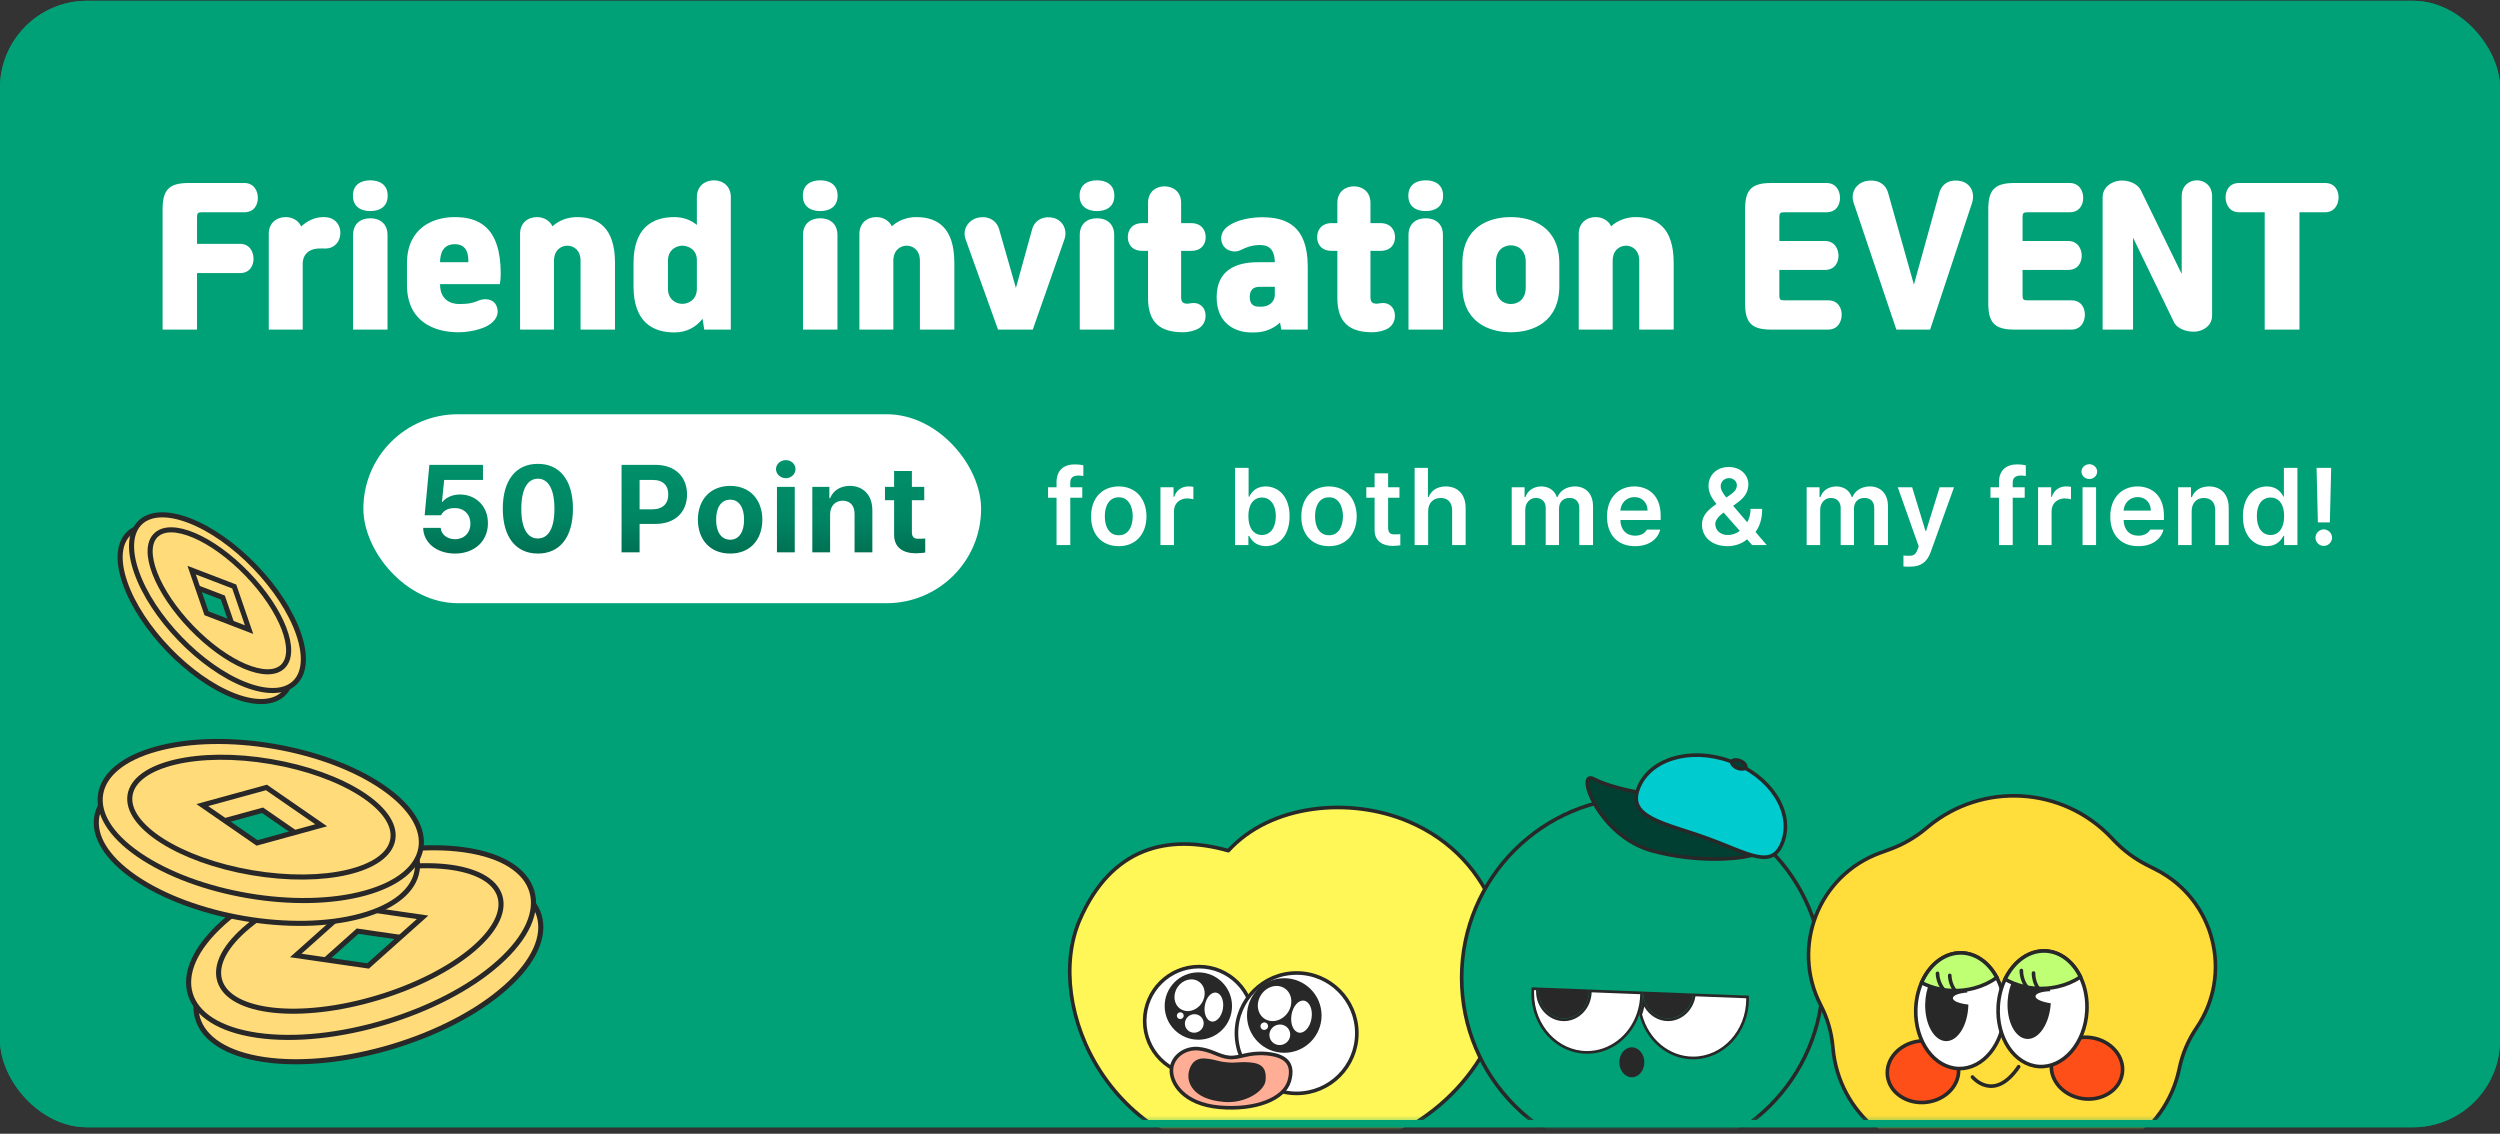 <svg width="344" height="156" viewBox="0 0 344 156" fill="none" xmlns="http://www.w3.org/2000/svg">
<rect x="0" y="0" width="344" height="156" fill="#333333" stroke="none"/>
<rect y="0.11" width="344" height="155" rx="12" fill="#00A176"/>
<path d="M27.11 45.352H22.372V28.815C22.372 26.17 23.201 25.181 25.96 25.181H33.62C34.953 25.181 35.483 26.285 35.483 27.228C35.483 28.171 34.977 29.206 33.62 29.206H27.777C27.248 29.206 27.11 29.321 27.11 29.873V33.553H33.022C34.355 33.553 34.885 34.657 34.885 35.6C34.885 36.543 34.379 37.578 33.022 37.578H27.11V45.352ZM41.652 45.352H36.983V32.173C36.983 30.655 38.087 29.873 39.306 29.873C40.203 29.873 41.054 30.31 41.445 31.161C42.296 30.356 43.377 29.873 44.504 29.873C44.849 29.873 45.24 29.919 45.585 30.057C46.459 30.425 46.965 31.345 46.804 32.426C46.643 33.507 45.815 34.197 44.803 34.197C44.481 34.197 44.067 34.174 43.745 34.197C42.48 34.289 41.721 35.002 41.652 36.152V45.352ZM48.56 26.929C48.56 25.411 49.664 24.813 50.952 24.813C52.24 24.813 53.344 25.411 53.344 26.929C53.344 28.447 52.24 29.045 50.952 29.045C49.664 29.045 48.56 28.447 48.56 26.929ZM48.583 45.352V32.334C48.583 30.747 49.664 30.034 50.952 30.034C52.24 30.034 53.321 30.747 53.321 32.334V45.352H48.583ZM63.082 45.72C59.609 45.72 55.998 44.156 55.998 39.188V36.244C55.998 31.345 59.609 29.873 62.553 29.873C65.75 29.873 68.901 31.115 68.901 37.67C68.901 38.061 68.855 38.705 68.786 39.096H60.552V39.119C60.552 41.304 62.07 41.833 63.174 41.833C64.301 41.833 64.784 41.741 65.405 41.534C65.75 41.419 66.095 41.235 66.486 41.189C67.268 41.097 68.004 41.373 68.303 42.063C68.786 43.19 68.234 44.156 67.13 44.8C66.394 45.237 64.761 45.72 63.082 45.72ZM62.576 33.599C61.564 33.599 60.575 34.105 60.552 36.083H64.439C64.508 34.105 63.588 33.599 62.576 33.599ZM76.229 45.352H71.56V32.173C71.56 30.655 72.664 29.873 73.883 29.873C74.78 29.873 75.631 30.31 76.022 31.138C76.919 30.31 78.161 29.873 79.38 29.873C82.301 29.873 84.624 31.322 84.624 36.175V45.352H79.886V35.899C79.886 34.335 78.851 33.806 78.069 33.806C77.287 33.806 76.229 34.335 76.229 35.899V45.352ZM100.559 27.113V45.352H96.902L96.672 43.857C95.775 45.03 94.464 45.743 92.785 45.743C89.749 45.743 87.173 44.248 87.173 39.395V36.221C87.173 31.368 89.749 29.873 92.785 29.873C94.05 29.873 95.085 30.287 95.89 30.954V27.113C95.89 25.595 97.017 24.813 98.236 24.813C99.455 24.813 100.559 25.595 100.559 27.113ZM91.911 35.899V39.717C91.911 41.281 93.084 41.81 93.889 41.81C94.694 41.81 95.89 41.281 95.89 39.717V35.784C95.89 34.312 94.671 33.806 93.889 33.806C93.084 33.806 91.911 34.335 91.911 35.899ZM110.471 26.929C110.471 25.411 111.575 24.813 112.863 24.813C114.151 24.813 115.255 25.411 115.255 26.929C115.255 28.447 114.151 29.045 112.863 29.045C111.575 29.045 110.471 28.447 110.471 26.929ZM110.494 45.352V32.334C110.494 30.747 111.575 30.034 112.863 30.034C114.151 30.034 115.232 30.747 115.232 32.334V45.352H110.494ZM122.923 45.352H118.254V32.173C118.254 30.655 119.358 29.873 120.577 29.873C121.474 29.873 122.325 30.31 122.716 31.138C123.613 30.31 124.855 29.873 126.074 29.873C128.995 29.873 131.318 31.322 131.318 36.175V45.352H126.58V35.899C126.58 34.335 125.545 33.806 124.763 33.806C123.981 33.806 122.923 34.335 122.923 35.899V45.352ZM144.987 29.988C146.183 30.31 146.942 31.575 146.459 32.955L142.112 45.352H137.328L132.866 32.932C132.383 31.575 133.234 30.333 134.43 29.988C135.649 29.643 137.075 30.103 137.489 31.575L139.789 39.625L142.02 31.552C142.411 30.149 143.768 29.666 144.987 29.988ZM148.552 26.929C148.552 25.411 149.656 24.813 150.944 24.813C152.232 24.813 153.336 25.411 153.336 26.929C153.336 28.447 152.232 29.045 150.944 29.045C149.656 29.045 148.552 28.447 148.552 26.929ZM148.575 45.352V32.334C148.575 30.747 149.656 30.034 150.944 30.034C152.232 30.034 153.313 30.747 153.313 32.334V45.352H148.575ZM157.968 41.005V34.519H157.209C155.76 34.519 155.185 33.599 155.185 32.633C155.185 31.69 155.737 30.701 157.209 30.701H157.968V27.918C157.968 26.354 159.095 25.641 160.245 25.641C161.395 25.641 162.522 26.354 162.522 27.918V30.701H163.879C165.351 30.701 165.903 31.69 165.903 32.633C165.903 33.599 165.328 34.519 163.879 34.519H162.522V40.913C162.522 41.603 162.867 41.764 163.258 41.787C163.603 41.81 163.81 41.695 164.27 41.695C165.029 41.695 165.673 42.201 165.834 42.96C166.041 43.903 165.65 44.731 165.006 45.145C164.477 45.49 163.58 45.72 162.798 45.72C159.739 45.72 157.968 44.478 157.968 41.005ZM179.946 45.352H176.312L176.128 44.386C175.254 45.214 174.012 45.743 172.632 45.743H172.126C170.217 45.743 167.411 44.708 167.411 40.89C167.411 37.187 170.056 36.083 173.046 36.083H175.415C175.369 34.082 174.403 33.714 173.299 33.714C172.77 33.714 172.31 33.806 171.758 33.967C171.39 34.082 171.091 34.243 170.677 34.427C169.849 34.841 168.63 34.519 168.216 33.599C167.779 32.679 168.147 31.736 168.952 31.138C170.171 30.241 172.103 29.896 173.667 29.896C177.002 29.896 179.946 31.069 179.946 36.681V45.352ZM175.415 40.522V39.464H173.322C172.448 39.464 171.965 39.901 171.965 40.867C171.965 41.833 172.448 42.201 173.253 42.201H173.575C174.426 42.201 175.415 41.695 175.415 40.522ZM184.021 41.005V34.519H183.262C181.813 34.519 181.238 33.599 181.238 32.633C181.238 31.69 181.79 30.701 183.262 30.701H184.021V27.918C184.021 26.354 185.148 25.641 186.298 25.641C187.448 25.641 188.575 26.354 188.575 27.918V30.701H189.932C191.404 30.701 191.956 31.69 191.956 32.633C191.956 33.599 191.381 34.519 189.932 34.519H188.575V40.913C188.575 41.603 188.92 41.764 189.311 41.787C189.656 41.81 189.863 41.695 190.323 41.695C191.082 41.695 191.726 42.201 191.887 42.96C192.094 43.903 191.703 44.731 191.059 45.145C190.53 45.49 189.633 45.72 188.851 45.72C185.792 45.72 184.021 44.478 184.021 41.005ZM193.786 26.929C193.786 25.411 194.89 24.813 196.178 24.813C197.466 24.813 198.57 25.411 198.57 26.929C198.57 28.447 197.466 29.045 196.178 29.045C194.89 29.045 193.786 28.447 193.786 26.929ZM193.809 45.352V32.334C193.809 30.747 194.89 30.034 196.178 30.034C197.466 30.034 198.547 30.747 198.547 32.334V45.352H193.809ZM201.224 39.349V36.244C201.224 31.299 204.766 29.873 207.894 29.873C210.953 29.873 214.564 31.299 214.564 36.244V39.349C214.564 44.294 210.953 45.72 207.894 45.72C204.835 45.72 201.224 44.294 201.224 39.349ZM209.941 39.556V36.037C209.941 34.404 208.883 33.76 207.894 33.76C206.905 33.76 205.847 34.404 205.847 36.037V39.556C205.847 41.189 206.905 41.833 207.894 41.833C208.883 41.833 209.941 41.189 209.941 39.556ZM221.904 45.352H217.235V32.173C217.235 30.655 218.339 29.873 219.558 29.873C220.455 29.873 221.306 30.31 221.697 31.138C222.594 30.31 223.836 29.873 225.055 29.873C227.976 29.873 230.299 31.322 230.299 36.175V45.352H225.561V35.899C225.561 34.335 224.526 33.806 223.744 33.806C222.962 33.806 221.904 34.335 221.904 35.899V45.352ZM244.837 29.873V33.162H251.116C252.45 33.162 252.979 34.266 252.979 35.186C252.979 36.106 252.473 37.141 251.116 37.141H244.837V40.66C244.837 41.212 244.975 41.327 245.504 41.327H251.553C252.91 41.327 253.416 42.362 253.416 43.305C253.416 44.248 252.887 45.352 251.553 45.352H243.71C240.95 45.352 240.122 44.363 240.122 41.718V28.815C240.122 26.17 240.95 25.181 243.71 25.181H251.323C252.657 25.181 253.186 26.285 253.186 27.228C253.186 28.171 252.68 29.206 251.323 29.206H245.504C244.975 29.206 244.837 29.321 244.837 29.873ZM269.839 24.928C271.104 25.227 271.84 26.469 271.334 27.987L265.584 45.352H260.938L255.073 27.941C254.567 26.469 255.441 25.227 256.706 24.928C257.994 24.629 259.397 25.066 259.811 26.561L263.353 39.165L266.849 26.538C267.263 25.066 268.551 24.629 269.839 24.928ZM278.302 29.873V33.162H284.581C285.915 33.162 286.444 34.266 286.444 35.186C286.444 36.106 285.938 37.141 284.581 37.141H278.302V40.66C278.302 41.212 278.44 41.327 278.969 41.327H285.018C286.375 41.327 286.881 42.362 286.881 43.305C286.881 44.248 286.352 45.352 285.018 45.352H277.175C274.415 45.352 273.587 44.363 273.587 41.718V28.815C273.587 26.17 274.415 25.181 277.175 25.181H284.788C286.122 25.181 286.651 26.285 286.651 27.228C286.651 28.171 286.145 29.206 284.788 29.206H278.969C278.44 29.206 278.302 29.321 278.302 29.873ZM302.293 24.813C303.397 24.813 304.386 25.595 304.386 26.998V43.42C304.386 44.823 303.167 45.536 302.132 45.628C301.028 45.72 299.602 45.306 299.119 44.294L293.507 32.702V45.352H289.321V27.159C289.321 25.733 290.563 24.974 291.621 24.859C292.725 24.744 294.082 25.181 294.588 26.193L300.2 37.693V26.998C300.2 25.595 301.189 24.813 302.293 24.813ZM316.406 45.352H311.622V29.206H308.103C306.769 29.206 306.24 28.102 306.24 27.159C306.24 26.216 306.746 25.181 308.103 25.181H319.925C321.282 25.181 321.788 26.216 321.788 27.159C321.788 28.102 321.259 29.206 319.925 29.206H316.406V45.352Z" fill="white"/>
<rect x="50" y="57" width="85" height="26" rx="13" fill="white"/>
<path d="M62.615 76.17C60.099 76.17 58.263 74.691 58.229 72.634H60.643C60.694 73.552 61.561 74.198 62.615 74.198C63.856 74.198 64.74 73.314 64.723 72.056C64.74 70.798 63.839 69.897 62.581 69.914C61.663 69.897 61.034 70.237 60.677 70.9H58.433L59.079 63.964H66.457V66.038H61.119L60.813 69.064H60.881C61.34 68.469 62.241 68.044 63.295 68.044C65.505 68.044 67.154 69.693 67.137 71.988C67.154 74.436 65.301 76.17 62.615 76.17ZM74.01 76.17C71.001 76.17 69.183 73.926 69.183 69.982C69.183 66.055 71.019 63.811 74.01 63.828C77.002 63.811 78.838 66.072 78.838 69.982C78.838 73.943 77.019 76.17 74.01 76.17ZM71.733 69.982C71.716 72.77 72.617 74.096 74.01 74.096C75.404 74.096 76.305 72.77 76.288 69.982C76.288 67.245 75.404 65.868 74.01 65.868C72.633 65.868 71.733 67.245 71.733 69.982ZM85.526 76V63.964H90.218C92.972 63.981 94.536 65.664 94.536 68.044C94.536 70.424 92.938 72.09 90.184 72.09H88.008V76H85.526ZM88.008 70.084H89.776C91.255 70.067 91.969 69.234 91.952 68.044C91.969 66.837 91.255 66.021 89.776 66.038H88.008V70.084ZM100.479 76.17C97.742 76.17 96.042 74.3 96.025 71.512C96.042 68.741 97.742 66.871 100.479 66.854C103.199 66.871 104.882 68.741 104.899 71.512C104.882 74.3 103.199 76.17 100.479 76.17ZM98.541 71.512C98.524 73.093 99.187 74.266 100.479 74.266C101.737 74.266 102.4 73.093 102.383 71.512C102.4 69.931 101.737 68.741 100.479 68.758C99.187 68.741 98.524 69.931 98.541 71.512ZM106.909 76V66.99H109.357V76H106.909ZM106.773 64.542C106.79 63.862 107.385 63.301 108.133 63.318C108.864 63.301 109.459 63.862 109.459 64.542C109.459 65.239 108.864 65.8 108.133 65.8C107.385 65.8 106.79 65.239 106.773 64.542ZM114.222 70.764V76H111.774V66.99H114.12V68.554H114.222C114.63 67.517 115.599 66.871 116.942 66.854C118.812 66.871 120.053 68.146 120.036 70.254V76H117.588V70.696C117.588 69.574 116.993 68.911 115.956 68.894C114.936 68.911 114.239 69.591 114.222 70.764ZM127.177 66.99V68.826H125.477V73.246C125.477 73.943 125.834 74.13 126.327 74.13C126.582 74.147 127.007 74.113 127.313 74.096V76.034C127.041 76.068 126.599 76.119 126.021 76.136C124.219 76.119 123.012 75.32 123.029 73.552V68.826H121.771V66.99H123.029V64.814H125.477V66.99H127.177Z" fill="url(#paint0_linear_4454_55460)"/>
<path d="M148.92 67.05V68.49H147.27V75H145.38V68.49H144.21V67.05H145.38V66.3C145.395 64.74 146.355 63.9 147.87 63.9C148.32 63.9 148.725 63.945 149.07 64.02V65.49C148.755 65.445 148.53 65.445 148.41 65.43C147.63 65.445 147.255 65.745 147.27 66.45V67.05H148.92ZM153.945 75.15C151.605 75.165 150.12 73.515 150.135 71.07C150.12 68.58 151.605 66.945 153.945 66.93C156.255 66.945 157.74 68.58 157.755 71.07C157.74 73.515 156.255 75.165 153.945 75.15ZM152.025 71.04C152.01 72.51 152.655 73.665 153.945 73.65C155.22 73.665 155.85 72.51 155.865 71.04C155.85 69.585 155.22 68.415 153.945 68.43C152.655 68.415 152.01 69.585 152.025 71.04ZM159.678 75V67.05H161.478V68.37H161.568C161.853 67.455 162.618 66.93 163.518 66.93C163.743 66.93 164.043 66.945 164.208 66.99V68.7C164.043 68.64 163.653 68.595 163.338 68.58C162.303 68.595 161.538 69.3 161.538 70.32V75H159.678ZM169.947 75V64.38H171.807V68.34H171.897C172.182 67.785 172.752 66.945 174.147 66.93C175.992 66.945 177.447 68.385 177.447 71.04C177.447 73.65 176.037 75.135 174.177 75.15C172.797 75.135 172.182 74.325 171.897 73.74H171.777V75H169.947ZM171.777 71.01C171.762 72.57 172.452 73.605 173.637 73.62C174.882 73.605 175.542 72.525 175.557 71.01C175.542 69.54 174.897 68.475 173.637 68.46C172.437 68.475 171.762 69.48 171.777 71.01ZM182.872 75.15C180.532 75.165 179.047 73.515 179.062 71.07C179.047 68.58 180.532 66.945 182.872 66.93C185.182 66.945 186.667 68.58 186.682 71.07C186.667 73.515 185.182 75.165 182.872 75.15ZM180.952 71.04C180.937 72.51 181.582 73.665 182.872 73.65C184.147 73.665 184.777 72.51 184.792 71.04C184.777 69.585 184.147 68.415 182.872 68.43C181.582 68.415 180.937 69.585 180.952 71.04ZM192.565 67.05V68.49H191.005V72.6C191.005 73.38 191.38 73.53 191.845 73.53C192.07 73.545 192.43 73.515 192.685 73.5V75.03C192.445 75.075 192.085 75.105 191.605 75.12C190.21 75.105 189.13 74.415 189.145 72.93V68.49H188.005V67.05H189.145V65.13H191.005V67.05H192.565ZM196.514 70.35V75H194.654V64.38H196.484V68.4H196.574C196.949 67.5 197.714 66.945 198.944 66.93C200.594 66.945 201.674 68.01 201.674 69.93V75H199.814V70.23C199.814 69.15 199.229 68.52 198.254 68.52C197.234 68.52 196.514 69.18 196.514 70.35ZM208.011 75V67.05H209.781V68.4H209.901C210.216 67.485 211.026 66.945 212.091 66.93C213.156 66.945 213.921 67.5 214.221 68.4H214.311C214.671 67.515 215.541 66.945 216.711 66.93C218.166 66.945 219.186 67.89 219.201 69.66V75H217.311V69.96C217.326 68.955 216.726 68.505 215.961 68.52C215.046 68.505 214.506 69.135 214.521 70.02V75H212.691V69.87C212.691 69.045 212.136 68.505 211.341 68.52C210.531 68.505 209.871 69.18 209.871 70.17V75H208.011ZM224.967 75.15C222.582 75.165 221.112 73.56 221.127 71.07C221.112 68.61 222.612 66.945 224.877 66.93C226.827 66.945 228.507 68.16 228.507 70.95V71.55H222.957C223.002 72.915 223.782 73.71 224.997 73.71C225.822 73.71 226.362 73.35 226.617 72.87H228.447C228.102 74.25 226.827 75.165 224.967 75.15ZM222.957 70.26H226.707C226.707 69.195 225.987 68.4 224.907 68.4C223.782 68.4 223.032 69.24 222.957 70.26ZM237.701 75.15C235.526 75.15 234.191 73.875 234.191 72.18C234.191 70.935 235.001 70.17 236.186 69.345C235.571 68.595 235.091 67.83 235.091 66.87C235.091 65.385 236.201 64.26 237.881 64.26C239.546 64.26 240.566 65.37 240.581 66.66C240.566 67.68 240.041 68.445 239.171 69.09L238.481 69.6L240.416 71.865C240.701 71.34 240.881 70.725 240.881 70.02H242.471C242.486 71.475 242.081 72.51 241.556 73.2L243.101 75H241.091L240.401 74.205C239.651 74.865 238.631 75.15 237.701 75.15ZM236.021 72.09C236.021 72.945 236.696 73.62 237.761 73.62C238.316 73.62 238.901 73.425 239.396 73.05L237.176 70.53L237.011 70.65C236.306 71.175 236.021 71.73 236.021 72.09ZM236.771 66.9C236.756 67.395 237.086 67.89 237.536 68.46L238.151 68.04C238.691 67.665 238.991 67.29 238.991 66.75C238.991 66.285 238.571 65.79 237.911 65.79C237.221 65.79 236.756 66.33 236.771 66.9ZM248.597 75V67.05H250.367V68.4H250.487C250.802 67.485 251.612 66.945 252.677 66.93C253.742 66.945 254.507 67.5 254.807 68.4H254.897C255.257 67.515 256.127 66.945 257.297 66.93C258.752 66.945 259.772 67.89 259.787 69.66V75H257.897V69.96C257.912 68.955 257.312 68.505 256.547 68.52C255.632 68.505 255.092 69.135 255.107 70.02V75H253.277V69.87C253.277 69.045 252.722 68.505 251.927 68.52C251.117 68.505 250.457 69.18 250.457 70.17V75H248.597ZM262.874 77.97C262.514 77.985 262.154 77.97 261.914 77.94V76.44C262.139 76.47 262.469 76.47 262.694 76.47C263.159 76.47 263.549 76.44 263.864 75.6L264.014 75.18L261.134 67.05H263.114L264.944 73.05H265.034L266.894 67.05H268.874L265.664 75.96C265.214 77.235 264.374 77.985 262.874 77.97ZM278.6 67.05V68.49H276.95V75H275.06V68.49H273.89V67.05H275.06V66.3C275.075 64.74 276.035 63.9 277.55 63.9C278 63.9 278.405 63.945 278.75 64.02V65.49C278.435 65.445 278.21 65.445 278.09 65.43C277.31 65.445 276.935 65.745 276.95 66.45V67.05H278.6ZM280.438 75V67.05H282.238V68.37H282.328C282.613 67.455 283.378 66.93 284.278 66.93C284.503 66.93 284.803 66.945 284.968 66.99V68.7C284.803 68.64 284.413 68.595 284.098 68.58C283.063 68.595 282.298 69.3 282.298 70.32V75H280.438ZM286.56 75V67.05H288.42V75H286.56ZM286.41 64.89C286.41 64.335 286.905 63.885 287.49 63.87C288.09 63.885 288.57 64.335 288.57 64.89C288.57 65.46 288.09 65.91 287.49 65.91C286.905 65.91 286.41 65.46 286.41 64.89ZM294.215 75.15C291.83 75.165 290.36 73.56 290.375 71.07C290.36 68.61 291.86 66.945 294.125 66.93C296.075 66.945 297.755 68.16 297.755 70.95V71.55H292.205C292.25 72.915 293.03 73.71 294.245 73.71C295.07 73.71 295.61 73.35 295.865 72.87H297.695C297.35 74.25 296.075 75.165 294.215 75.15ZM292.205 70.26H295.955C295.955 69.195 295.235 68.4 294.155 68.4C293.03 68.4 292.28 69.24 292.205 70.26ZM301.572 70.35V75H299.712V67.05H301.482V68.4H301.602C301.962 67.5 302.772 66.945 303.972 66.93C305.607 66.945 306.687 68.025 306.672 69.93V75H304.812V70.23C304.827 69.15 304.242 68.52 303.252 68.52C302.277 68.52 301.572 69.18 301.572 70.35ZM311.925 75.15C310.035 75.135 308.625 73.65 308.625 71.04C308.625 68.385 310.08 66.945 311.925 66.93C313.32 66.945 313.905 67.785 314.205 68.34H314.265V64.38H316.125V75H314.295V73.74H314.205C313.89 74.325 313.275 75.135 311.925 75.15ZM310.545 71.01C310.53 72.525 311.19 73.605 312.435 73.62C313.62 73.605 314.31 72.57 314.295 71.01C314.31 69.48 313.635 68.475 312.435 68.46C311.175 68.475 310.53 69.54 310.545 71.01ZM320.77 64.38L320.59 71.88H318.94L318.76 64.38H320.77ZM318.61 73.98C318.61 73.365 319.135 72.855 319.75 72.84C320.365 72.855 320.89 73.365 320.89 73.98C320.89 74.61 320.365 75.12 319.75 75.12C319.135 75.12 318.61 74.61 318.61 73.98Z" fill="white"/>
<mask id="mask0_4454_55460" style="mask-type:alpha" maskUnits="userSpaceOnUse" x="133" y="100" width="180" height="55">
<rect x="133.803" y="100.11" width="178.557" height="54.46" rx="12" fill="#00A176"/>
</mask>
<g mask="url(#mask0_4454_55460)">
<path d="M148.588 126.538C152.947 116.535 160.76 114.71 169.015 117.055C174.909 110.607 185.755 109.622 193.818 113.043C205.855 118.149 209.503 131.28 205.855 141.129C202.208 150.977 191.723 159.731 175.217 159.731C152.663 159.731 143.429 138.377 148.588 126.538Z" fill="#FFF757" stroke="#282828" stroke-width="0.5" stroke-linecap="round" stroke-linejoin="round"/>
<path d="M164.984 147.962C169.114 147.962 172.462 144.614 172.462 140.484C172.462 136.355 169.114 133.007 164.984 133.007C160.854 133.007 157.506 136.355 157.506 140.484C157.506 144.614 160.854 147.962 164.984 147.962Z" fill="white" stroke="#282828" stroke-width="0.5" stroke-linecap="round" stroke-linejoin="round"/>
<path d="M164.893 143.065C167.452 143.065 169.527 140.99 169.527 138.431C169.527 135.871 167.452 133.796 164.893 133.796C162.333 133.796 160.258 135.871 160.258 138.431C160.258 140.99 162.333 143.065 164.893 143.065Z" fill="#282828"/>
<path d="M165.335 138.059C166.036 137.023 165.865 135.684 164.953 135.067C164.042 134.451 162.736 134.792 162.035 135.828C161.335 136.863 161.506 138.203 162.417 138.819C163.329 139.435 164.635 139.094 165.335 138.059Z" fill="white"/>
<path d="M165.527 141.304C165.248 141.958 164.49 142.272 163.831 142.01C163.173 141.748 162.863 141 163.142 140.349C163.421 139.698 164.179 139.381 164.838 139.643C165.496 139.905 165.806 140.652 165.527 141.304Z" fill="white"/>
<path d="M162.6 140.18C162.838 140.073 162.945 139.796 162.839 139.562C162.733 139.328 162.454 139.225 162.217 139.333C161.979 139.44 161.872 139.717 161.978 139.951C162.084 140.185 162.363 140.288 162.6 140.18Z" fill="white"/>
<path d="M168.279 138.769C168.45 137.671 168.029 136.693 167.339 136.585C166.649 136.478 165.951 137.281 165.78 138.379C165.608 139.477 166.029 140.454 166.719 140.562C167.409 140.67 168.107 139.867 168.279 138.769Z" fill="white"/>
<path d="M178.417 150.45C182.992 150.45 186.701 146.741 186.701 142.166C186.701 137.591 182.992 133.882 178.417 133.882C173.841 133.882 170.133 137.591 170.133 142.166C170.133 146.741 173.841 150.45 178.417 150.45Z" fill="white" stroke="#282828" stroke-width="0.5" stroke-linecap="round" stroke-linejoin="round"/>
<path d="M176.718 144.863C179.551 144.863 181.849 142.565 181.849 139.732C181.849 136.898 179.551 134.601 176.718 134.601C173.884 134.601 171.587 136.898 171.587 139.732C171.587 142.565 173.884 144.863 176.718 144.863Z" fill="#282828"/>
<path d="M177.208 139.32C177.984 138.172 177.795 136.688 176.786 136.006C175.777 135.324 174.33 135.702 173.554 136.849C172.778 137.997 172.967 139.481 173.976 140.163C174.985 140.845 176.432 140.468 177.208 139.32Z" fill="white"/>
<path d="M177.422 142.916C177.115 143.64 176.274 143.991 175.544 143.698C174.813 143.405 174.472 142.582 174.782 141.858C175.092 141.135 175.93 140.783 176.66 141.076C177.391 141.369 177.732 142.192 177.422 142.916Z" fill="white"/>
<path d="M174.447 141.393C174.334 141.659 174.027 141.786 173.761 141.679C173.496 141.572 173.372 141.273 173.482 141.007C173.593 140.742 173.903 140.615 174.168 140.721C174.433 140.828 174.557 141.128 174.447 141.393Z" fill="white"/>
<path d="M180.469 140.108C180.659 138.891 180.194 137.808 179.43 137.689C178.667 137.57 177.894 138.459 177.704 139.676C177.514 140.893 177.979 141.975 178.743 142.095C179.506 142.214 180.279 141.324 180.469 140.108Z" fill="white"/>
<path d="M161.193 147.068C161.026 148.981 162.84 151.93 167.793 152.361C172.745 152.791 176.686 151.238 177.407 148.745C178.127 146.251 176.806 145.205 174.261 144.982C171.72 144.762 170.585 145.626 169.14 145.499C167.694 145.373 166.673 144.456 164.873 144.298C163.074 144.141 161.344 145.355 161.193 147.068Z" fill="#FFAD94" stroke="#282828" stroke-width="0.5" stroke-linecap="round" stroke-linejoin="round"/>
<path d="M168.414 151.379C171.306 151.629 173.784 149.919 173.899 148.631C174.014 147.344 173.689 146.588 172.069 146.444C170.448 146.301 170.249 146.552 168.847 146.43C167.446 146.308 167.336 146.032 165.804 145.899C164.273 145.766 163.848 147.09 163.776 147.883C163.705 148.676 164.08 150.999 168.417 151.376L168.414 151.379Z" fill="#282828" stroke="#282828" stroke-width="0.5" stroke-linecap="round" stroke-linejoin="round"/>
<circle cx="25.11" cy="25.11" r="24.86" transform="matrix(-1 0 0 1 251.094 109.437)" fill="#00A176" stroke="#282828" stroke-width="0.5"/>
<path d="M219.268 107.173C221.288 108.233 224.739 108.939 226.212 109.16L240.732 117.772C238.838 118.213 233.535 118.699 227.475 117.109C219.899 115.122 216.743 105.848 219.268 107.173Z" fill="#003F31" stroke="#282828" stroke-width="0.5" stroke-linecap="round"/>
<path d="M225.388 108.581C225.022 109.591 225.088 110.36 225.437 110.987C225.794 111.627 226.469 112.16 227.403 112.643C228.334 113.125 229.492 113.543 230.78 113.97C231.161 114.096 231.553 114.223 231.954 114.353C232.901 114.66 233.894 114.982 234.887 115.342C235.908 115.712 236.864 116.098 237.748 116.455C238.087 116.592 238.415 116.725 238.732 116.851C239.884 117.308 240.887 117.673 241.757 117.844C242.627 118.016 243.328 117.987 243.896 117.694C244.46 117.403 244.94 116.827 245.312 115.799C246.05 113.763 245.631 111.507 244.323 109.495C243.015 107.483 240.823 105.731 238.054 104.727C235.284 103.724 232.479 103.666 230.185 104.373C227.892 105.08 226.126 106.545 225.388 108.581Z" fill="#00CBCE" stroke="#282828" stroke-width="0.5"/>
<path d="M238.307 104.799C238.272 104.886 238.283 105.027 238.415 105.206C238.544 105.381 238.766 105.556 239.057 105.675C239.348 105.795 239.629 105.826 239.844 105.792C240.064 105.757 240.17 105.664 240.206 105.578C240.242 105.491 240.23 105.35 240.098 105.171C239.969 104.996 239.747 104.821 239.456 104.702C239.165 104.582 238.884 104.551 238.669 104.585C238.449 104.62 238.343 104.713 238.307 104.799Z" fill="#003F31" stroke="#282828" stroke-width="0.5"/>
<path d="M232.978 145.576C237.108 145.576 240.467 141.94 240.467 137.464C240.467 137.368 240.463 137.275 240.455 137.179L233.134 136.896C232.904 138.83 231.352 140.318 229.527 140.318C228.02 140.318 226.714 139.312 226.164 137.891C226.087 138.466 225.953 139.034 225.764 139.594C226.651 143.116 229.608 145.573 232.982 145.573L232.978 145.576Z" fill="white"/>
<path d="M233.293 137.089C232.985 139.03 231.389 140.503 229.526 140.503C228.142 140.503 226.921 139.701 226.249 138.506C226.175 138.874 226.079 139.241 225.956 139.605C226.836 143.015 229.712 145.39 232.977 145.39C237.004 145.39 240.281 141.835 240.281 137.464C240.281 137.427 240.281 137.393 240.281 137.36L233.296 137.093M226.049 136.439H226.075C226.097 138.484 227.634 140.136 229.526 140.136C231.419 140.136 232.821 138.625 232.966 136.707L240.629 137C240.637 137.156 240.652 137.308 240.652 137.464C240.652 142.047 237.215 145.761 232.977 145.761C229.422 145.761 226.439 143.141 225.567 139.59C225.878 138.688 226.056 137.716 226.056 136.696C226.056 136.61 226.045 136.525 226.045 136.439H226.049Z" fill="#282828"/>
<path d="M218.384 144.808C221.486 144.808 224.303 142.69 225.39 139.531C225.71 138.607 225.869 137.654 225.869 136.696C225.869 136.67 225.869 136.644 225.869 136.622L218.818 136.351C218.818 136.351 218.818 136.385 218.818 136.403C218.818 138.567 217.185 140.322 215.178 140.322C213.17 140.322 211.537 138.563 211.537 136.403C211.537 136.299 211.541 136.192 211.552 136.073L210.918 136.047C210.903 136.262 210.895 136.481 210.895 136.696C210.895 141.168 214.254 144.808 218.384 144.808Z" fill="white"/>
<path d="M211.098 136.24C211.091 136.393 211.087 136.545 211.087 136.697C211.087 141.068 214.364 144.624 218.39 144.624C221.415 144.624 224.161 142.553 225.222 139.473C225.523 138.604 225.679 137.706 225.69 136.801L225.363 136.79L219.01 136.545C218.939 138.745 217.251 140.508 215.188 140.508C213.124 140.508 211.362 138.667 211.362 136.4C211.362 136.352 211.362 136.3 211.362 136.248L211.098 136.237M210.753 135.854L211.766 135.892C211.744 136.059 211.729 136.226 211.729 136.4C211.729 138.463 213.277 140.137 215.184 140.137C217.091 140.137 218.639 138.463 218.639 136.4C218.639 136.318 218.631 136.237 218.628 136.155L225.374 136.415L226.05 136.441C226.05 136.526 226.061 136.608 226.061 136.697C226.061 137.717 225.883 138.69 225.571 139.591C224.484 142.746 221.682 144.995 218.387 144.995C214.149 144.995 210.712 141.28 210.712 136.697C210.712 136.411 210.727 136.133 210.753 135.854Z" fill="#282828"/>
<path d="M218.637 136.4C218.637 138.463 217.09 140.137 215.182 140.137C213.275 140.137 211.727 138.463 211.727 136.4C211.727 136.226 211.742 136.059 211.765 135.892L218.626 136.155C218.63 136.237 218.637 136.318 218.637 136.4Z" fill="#282828"/>
<path d="M229.526 140.138C227.63 140.138 226.093 138.486 226.075 136.445L232.966 136.709C232.821 138.627 231.337 140.138 229.526 140.138Z" fill="#282828"/>
<ellipse cx="224.54" cy="146.172" rx="1.719" ry="2.063" fill="#282828"/>
<path d="M290.553 115.303C283.856 108.204 272.794 107.535 265.29 113.775L264.986 114.027C263.509 115.256 261.83 116.22 260.025 116.878L258.7 117.361C250.221 120.452 246.384 130.287 250.53 138.303C251.45 140.082 252.016 142.022 252.196 144.017L252.218 144.252C253.028 153.213 260.995 159.791 269.948 158.888L272.213 158.66C274.238 158.456 276.282 158.579 278.267 159.026L280.488 159.526C289.267 161.502 297.97 155.933 299.854 147.135L299.904 146.904C300.323 144.946 301.119 143.087 302.247 141.432C307.329 133.975 304.706 123.749 296.662 119.659L295.405 119.02C293.692 118.149 292.143 116.989 290.824 115.591L290.553 115.303Z" fill="#FFDE3B" stroke="#282828" stroke-width="0.5"/>
<path d="M265.097 151.667C267.793 151.349 269.757 149.208 269.483 146.884C269.209 144.56 266.801 142.934 264.105 143.252C261.408 143.57 259.445 145.712 259.719 148.036C259.993 150.359 262.401 151.985 265.097 151.667Z" fill="#FF4F18" stroke="#282828" stroke-width="0.5" stroke-linecap="round" stroke-linejoin="round"/>
<path d="M292.028 147.705C292.374 145.391 290.479 143.189 287.794 142.786C285.109 142.384 282.651 143.934 282.304 146.248C281.958 148.562 283.853 150.764 286.538 151.166C289.223 151.568 291.681 150.019 292.028 147.705Z" fill="#FF4F18" stroke="#282828" stroke-width="0.5" stroke-linecap="round" stroke-linejoin="round"/>
<path d="M264.404 135.215C263.924 136.322 263.636 137.589 263.604 138.942C263.508 143.339 266.163 146.961 269.538 147.036C272.912 147.111 275.726 143.606 275.822 139.212C275.827 139.025 275.824 138.84 275.817 138.655C275.811 138.428 275.798 138.205 275.776 137.986C275.654 136.706 275.294 135.522 274.757 134.51" fill="white"/>
<path d="M264.404 135.215C263.924 136.322 263.636 137.589 263.604 138.942C263.508 143.339 266.163 146.961 269.538 147.036C272.912 147.111 275.726 143.606 275.822 139.212C275.827 139.025 275.824 138.84 275.817 138.655C275.811 138.428 275.798 138.205 275.776 137.986C275.654 136.706 275.294 135.522 274.757 134.51" stroke="#282828" stroke-width="0.5" stroke-linecap="round" stroke-linejoin="round"/>
<path d="M267.41 135.437C266.76 135.424 266.128 135.348 265.517 135.22C265.154 136.037 264.929 137.041 264.904 138.131C264.843 140.925 266.124 143.22 267.764 143.258C269.405 143.296 270.784 141.056 270.847 138.262C270.848 138.25 270.849 138.238 270.849 138.227C269.608 138.096 268.705 137.739 268.715 137.344C268.724 136.948 269.557 136.661 270.712 136.567C270.613 136.033 270.464 135.537 270.27 135.1C269.367 135.339 268.406 135.459 267.41 135.437Z" fill="#282828"/>
<path d="M264.405 135.215C265.488 132.729 267.554 131.065 269.888 131.118C271.921 131.162 273.692 132.495 274.758 134.51" stroke="#282828" stroke-width="0.5" stroke-linecap="round" stroke-linejoin="round"/>
<path d="M266.892 136.092C267.5 136.22 268.135 136.293 268.786 136.309C269.781 136.331 270.742 136.211 271.645 135.972C272.799 135.666 273.853 135.164 274.761 134.512C273.695 132.5 271.921 131.166 269.892 131.12C267.557 131.069 265.491 132.731 264.408 135.217C265.173 135.61 266.009 135.907 266.898 136.092L266.892 136.092Z" fill="#BEFF74" stroke="#282828" stroke-width="0.5" stroke-linecap="round" stroke-linejoin="round"/>
<path d="M266.603 133.936C266.603 133.936 266.591 135.149 267.412 136.129L266.603 133.936Z" fill="#BEFF74"/>
<path d="M266.603 133.936C266.603 133.936 266.591 135.149 267.412 136.129" stroke="#282828" stroke-width="0.5" stroke-linecap="round" stroke-linejoin="round"/>
<path d="M268.284 134.215C268.284 134.215 268.273 135.428 269.093 136.408L268.284 134.215Z" fill="#BEFF74"/>
<path d="M268.284 134.215C268.284 134.215 268.273 135.428 269.093 136.408" stroke="#282828" stroke-width="0.5" stroke-linecap="round" stroke-linejoin="round"/>
<path d="M275.897 134.743C275.374 135.829 275.036 137.085 274.955 138.438C274.689 142.827 277.203 146.549 280.573 146.753C283.943 146.957 286.888 143.566 287.153 139.176C287.164 138.989 287.17 138.804 287.169 138.62C287.171 138.394 287.167 138.171 287.154 137.95C287.079 136.667 286.767 135.469 286.27 134.438" fill="white"/>
<path d="M275.897 134.743C275.374 135.829 275.036 137.085 274.955 138.438C274.689 142.827 277.203 146.549 280.573 146.753C283.943 146.957 286.888 143.566 287.153 139.176C287.164 138.989 287.17 138.804 287.169 138.62C287.171 138.394 287.167 138.171 287.154 137.95C287.079 136.667 286.767 135.469 286.27 134.438" stroke="#282828" stroke-width="0.5" stroke-linecap="round" stroke-linejoin="round"/>
<path d="M278.857 135.132C278.208 135.093 277.577 134.993 276.973 134.842C276.582 135.646 276.316 136.638 276.25 137.726C276.081 140.517 277.271 142.859 278.911 142.958C280.55 143.057 282.014 140.876 282.183 138.085C282.184 138.073 282.184 138.061 282.185 138.05C280.949 137.869 280.061 137.481 280.085 137.084C280.109 136.686 280.954 136.435 282.113 136.385C282.034 135.846 281.903 135.346 281.727 134.901C280.818 135.104 279.853 135.189 278.857 135.129L278.857 135.132Z" fill="#282828"/>
<path d="M275.896 134.739C277.073 132.296 279.202 130.715 281.534 130.856C283.562 130.979 285.281 132.379 286.269 134.431" stroke="#282828" stroke-width="0.5" stroke-linecap="round" stroke-linejoin="round"/>
<path d="M278.349 135.71C278.953 135.861 279.583 135.961 280.232 136C281.226 136.06 282.19 135.975 283.103 135.772C284.266 135.511 285.341 135.051 286.273 134.433C285.285 132.381 283.566 130.981 281.538 130.858C279.206 130.717 277.077 132.298 275.9 134.744C276.649 135.164 277.473 135.496 278.352 135.713L278.349 135.71Z" fill="#BEFF74" stroke="#282828" stroke-width="0.5" stroke-linecap="round" stroke-linejoin="round"/>
<path d="M278.142 133.546C278.142 133.546 278.083 134.757 278.867 135.769L278.142 133.546Z" fill="#BEFF74"/>
<path d="M278.142 133.546C278.142 133.546 278.083 134.757 278.867 135.769" stroke="#282828" stroke-width="0.5" stroke-linecap="round" stroke-linejoin="round"/>
<path d="M279.815 133.888C279.815 133.888 279.757 135.098 280.54 136.111L279.815 133.888Z" fill="#BEFF74"/>
<path d="M279.815 133.888C279.815 133.888 279.757 135.098 280.54 136.111" stroke="#282828" stroke-width="0.5" stroke-linecap="round" stroke-linejoin="round"/>
<path d="M271.413 148.196C271.413 148.196 274.35 151.811 277.77 146.777" stroke="#282828" stroke-width="0.5" stroke-linecap="round" stroke-linejoin="round"/>
</g>
<rect x="0.5" y="0.61" width="343" height="154" rx="11.5" stroke="#00A176"/>
<path d="M31.741 130.296C23.853 137.346 25.945 144.296 36.408 145.805C46.871 147.313 61.748 142.854 69.636 135.805C77.523 128.755 75.432 121.805 64.969 120.296C54.505 118.788 39.628 123.247 31.741 130.296ZM59.157 129.57L51.656 136.266L41.706 134.822L49.206 128.127L59.157 129.57Z" fill="#FFDB7A" stroke="#282828" stroke-width="0.7" stroke-miterlimit="10"/>
<path d="M30.733 126.946C22.845 133.996 24.937 140.946 35.4 142.455C45.863 143.964 60.74 139.505 68.628 132.455C76.516 125.406 74.424 118.455 63.961 116.947C53.498 115.438 38.62 119.897 30.733 126.946ZM58.149 126.221L50.648 132.916L40.698 131.473L48.199 124.777L58.149 126.221Z" fill="#FFDB7A" stroke="#282828" stroke-width="0.7" stroke-miterlimit="10"/>
<path d="M51.964 137.289C62.611 134.085 70.142 127.836 68.787 123.331C67.431 118.826 57.701 117.772 47.055 120.976C36.409 124.18 28.877 130.429 30.233 134.934C31.588 139.438 41.318 140.493 51.964 137.289Z" stroke="#282828" stroke-width="0.7" stroke-miterlimit="10"/>
<path d="M21.008 106.194C11.72 108.751 10.612 115.268 18.537 120.734C26.461 126.2 40.402 128.585 49.69 126.028C58.978 123.47 60.086 116.954 52.161 111.488C44.236 106.021 30.296 103.636 21.008 106.194ZM43.666 116.7L34.837 119.126L27.304 113.92L36.133 111.494L43.666 116.7Z" fill="#FFDB7A" stroke="#282828" stroke-width="0.7" stroke-miterlimit="10"/>
<path d="M21.542 103.053C12.254 105.61 11.146 112.127 19.071 117.593C26.995 123.06 40.936 125.445 50.224 122.887C59.512 120.33 60.62 113.813 52.695 108.347C44.771 102.881 30.83 100.495 21.542 103.053ZM44.2 113.559L35.371 115.985L27.838 110.779L36.667 108.354L44.2 113.559Z" fill="#FFDB7A" stroke="#282828" stroke-width="0.7" stroke-miterlimit="10"/>
<path d="M34.674 120.085C44.656 121.781 53.329 119.733 54.047 115.509C54.764 111.286 47.255 106.487 37.273 104.791C27.291 103.095 18.618 105.143 17.9 109.367C17.182 113.59 24.692 118.389 34.674 120.085Z" stroke="#282828" stroke-width="0.7" stroke-miterlimit="10"/>
<path d="M24.465 73.145C18.3 70.782 15.04 73.929 17.193 80.166C19.345 86.403 26.071 93.385 32.236 95.748C38.402 98.111 41.661 94.964 39.509 88.727C37.356 82.489 30.631 75.507 24.465 73.145ZM32.702 88.151L26.843 85.902L24.801 79.968L30.66 82.217L32.702 88.151Z" fill="#FFDB7A" stroke="#282828" stroke-width="0.7" stroke-miterlimit="10"/>
<path d="M26.036 71.628C19.87 69.265 16.611 72.412 18.764 78.65C20.916 84.887 27.642 91.868 33.807 94.231C39.973 96.594 43.232 93.447 41.08 87.21C38.927 80.972 32.202 73.991 26.036 71.628ZM34.273 86.635L28.414 84.385L26.372 78.451L32.231 80.7L34.273 86.635Z" fill="#FFDB7A" stroke="#282828" stroke-width="0.7" stroke-miterlimit="10"/>
<path d="M26.364 86.365C31.184 91.358 36.803 93.752 38.916 91.712C41.028 89.673 38.833 83.972 34.013 78.98C29.193 73.988 23.573 71.594 21.461 73.633C19.349 75.672 21.544 81.373 26.364 86.365Z" stroke="#282828" stroke-width="0.7" stroke-miterlimit="10"/>
<defs>
<linearGradient id="paint0_linear_4454_55460" x1="92.5" y1="59" x2="92.5" y2="81" gradientUnits="userSpaceOnUse">
<stop stop-color="#00A176"/>
<stop offset="0.264" stop-color="#008F69"/>
<stop offset="0.567" stop-color="#008562"/>
<stop offset="1" stop-color="#005C44"/>
</linearGradient>
</defs>
</svg>
